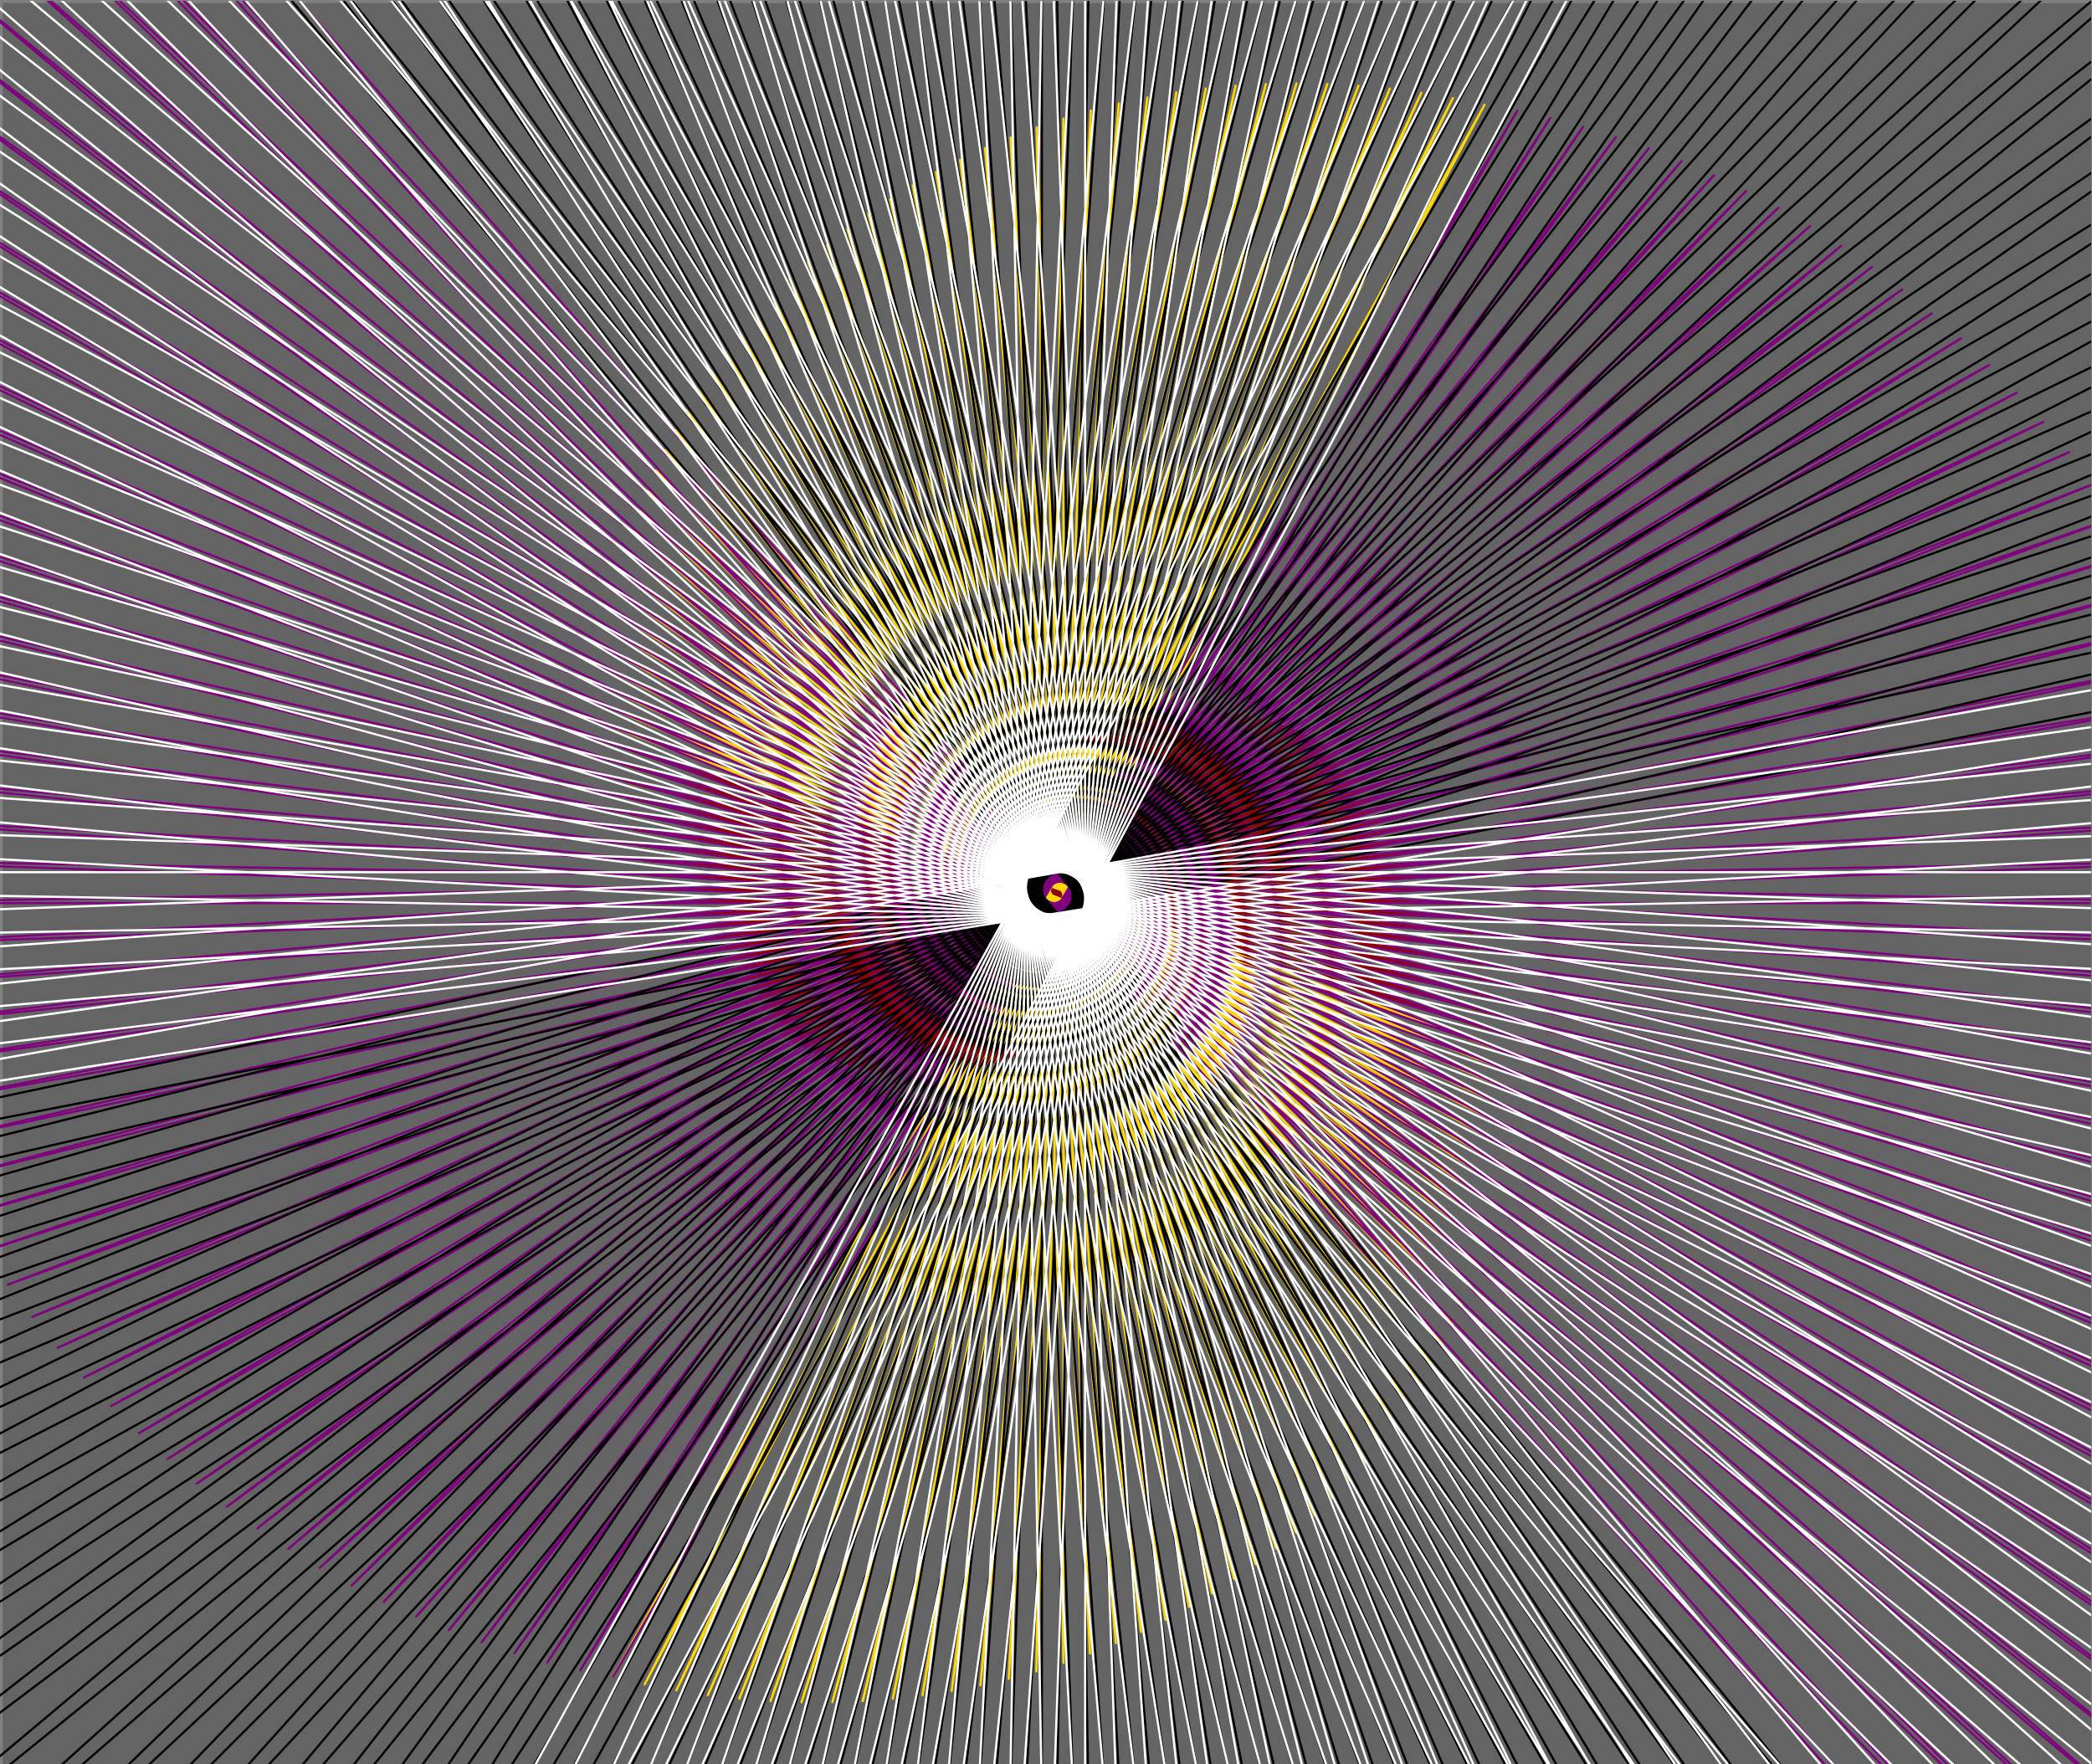 <?xml version="1.0" encoding="UTF-8" standalone="no"?>
<svg
   xmlns:dc="http://purl.org/dc/elements/1.1/"
   xmlns:cc="http://creativecommons.org/ns#"
   xmlns:rdf="http://www.w3.org/1999/02/22-rdf-syntax-ns#"
   xmlns:svg="http://www.w3.org/2000/svg"
   xmlns="http://www.w3.org/2000/svg"
   xmlns:sodipodi="http://sodipodi.sourceforge.net/DTD/sodipodi-0.dtd"
   xmlns:inkscape="http://www.inkscape.org/namespaces/inkscape"
   version="1.1"
   id="svg2"
   xml:space="preserve"
   width="1276"
   height="1076"
   viewBox="0 0 1276 1076"
   sodipodi:docname="MLTurtle.eps"><rect x="0" y="0" width="1276" height="1076" fill="#808080" stroke="none"/><defs
     id="defs6"><clipPath
       clipPathUnits="userSpaceOnUse"
       id="clipPath20"><path
         d="M 0,8068 H 9568 V 0 H 0 Z"
         id="path18" /></clipPath></defs><sodipodi:namedview
     pagecolor="#ffffff"
     bordercolor="#666666"
     borderopacity="1"
     objecttolerance="10"
     gridtolerance="10"
     guidetolerance="10"
     inkscape:pageopacity="0"
     inkscape:pageshadow="2"
     inkscape:window-width="640"
     inkscape:window-height="480"
     id="namedview4" /><g
     id="g10"
     inkscape:groupmode="layer"
     inkscape:label="ink_ext_XXXXXX"
     transform="matrix(1.333,0,0,-1.333,0,1076)"><g
       id="g12"
       transform="scale(0.1)"><g
         id="g14"><g
           id="g16"
           clip-path="url(#clipPath20)"><path
             d="M 12.387,-17.977 H 9587.59 V 8057.98 H 12.387 v -8075.957 0"
             style="fill:#646464;fill-opacity:1;fill-rule:evenodd;stroke:none"
             id="path22" /><path
             d="m 4819.98,3990.02 h 39.98 l -49.97,0.87 59.94,-2.09 -69.87,3.66 79.76,-5.58 -89.61,7.84 99.4,-10.44 -109.12,13.4 118.77,-16.7 -128.33,20.33 137.8,-24.3 -147.17,28.61 156.42,-33.25 -165.56,38.22 174.57,-43.52 -183.44,49.15 192.16,-55.1 -200.72,61.36 209.13,-67.94 -217.37,74.84 225.42,-82.04 -233.28,89.54 240.95,-97.35 -248.41,105.45 255.66,-113.83 -262.7,122.49 269.5,-131.44 -276.07,140.67 282.4,-150.16 -288.48,159.91 294.3,-169.92 -299.85,180.18 305.14,-190.68 -310.15,201.42 314.87,-212.39 -319.3,223.58 323.44,-234.99 -327.28,246.62 330.8,-258.45 -334,270.47 336.89,-282.68 -339.45,295.08"
             style="fill:none;stroke:#000000;stroke-width:9.995;stroke-linecap:round;stroke-linejoin:round;stroke-miterlimit:10;stroke-dasharray:none;stroke-opacity:1"
             id="path24" /><path
             d="m 4667.15,4140.86 341.67,-307.65 -343.56,320.38 345.11,-333.27 -346.31,346.31 347.15,-359.49 -347.64,372.8 347.77,-386.24 -347.53,399.8 346.93,-413.46 -345.95,427.21 344.59,-441.06 -342.86,454.99 340.75,-468.99 -338.25,483.06 335.36,-497.18 -332.07,511.34 328.39,-525.53 -324.32,539.75"
             style="fill:none;stroke:#000000;stroke-width:9.995;stroke-linecap:round;stroke-linejoin:round;stroke-miterlimit:10;stroke-dasharray:none;stroke-opacity:1"
             id="path26" /><path
             d="m 4676.38,4263.63 324.84,-562.64 -324.66,585.7 323.78,-608.93 -322.18,632.3 319.85,-655.79 -316.8,679.39 313.03,-703.08 -308.53,726.84 303.29,-750.65 -297.3,774.49 290.57,-798.34 -283.1,822.19 274.88,-846.02 -265.92,869.8 256.21,-893.52 -245.75,917.17 234.55,-940.72 -222.59,964.14 209.88,-987.43 L 4744,4499.1 4926.23,3465.57 4758.93,4521.87 4910.56,3443.02 4775.35,4544.19 4893.41,3420.94 4793.23,4566 l 81.57,-1166.57 -62.25,1187.77 42.21,-1208.66 -21.45,1229.2 V 3358.37 l 22.15,1269.17 -45,-1288.57 68.53,1307.55 -92.73,-1326.1 117.6,1344.19 L 4760.73,3302.8 4930.04,4681.75 4733.91,3286.17 4957.5,4697.86 4705.83,3270.6 4986.18,4712.87"
             style="fill:none;stroke:#800000;stroke-width:9.995;stroke-linecap:round;stroke-linejoin:round;stroke-miterlimit:10;stroke-dasharray:none;stroke-opacity:1"
             id="path28" /><path
             d="M 4986.18,4712.87 4676.55,3256.16 5016.05,4726.72 4646.1,3242.91 5047.07,4739.35 4614.53,3230.92 5079.17,4750.69 4581.9,3220.25 5112.31,4760.68 4548.26,3210.96 5146.44,4769.26 4513.67,3203.1 5181.48,4776.38 4478.18,3196.73 5217.39,4781.98 4441.86,3191.91 5254.1,4786.01 4404.78,3188.68 5291.54,4788.43"
             style="fill:none;stroke:#800000;stroke-width:9.995;stroke-linecap:round;stroke-linejoin:round;stroke-miterlimit:10;stroke-dasharray:none;stroke-opacity:1"
             id="path30" /><path
             d="M 5291.54,4788.43 4362,3178.43 5334.94,4797.66 4318,3170.23 5379.52,4804.82 4272.87,3164.14 5425.18,4809.82 4226.7,3160.25 5471.84,4812.6 4179.59,3158.6 5519.38,4813.09 4131.65,3159.27 5567.7,4811.25 4082.97,3162.3 5616.7,4807.02 4033.67,3167.75 5666.27,4800.34 3983.86,3175.66 5716.3,4791.18 3933.64,3186.07 5766.67,4779.5 3883.14,3199.04 5817.27,4765.26 3832.48,3214.57 5867.98,4748.43 3781.76,3232.7 5918.68,4728.98 3731.11,3253.45 5969.24,4706.91 3680.66,3276.85 6019.55,4682.2 3630.52,3302.89 6069.49,4654.83 3580.82,3331.58 6118.92,4624.81 3531.69,3362.93 6167.72,4592.14 3483.24,3396.93 6215.77,4556.82 3435.61,3433.56 6262.95,4518.87 3388.93,3472.81 6309.12,4478.32"
             style="fill:none;stroke:#8b0000;stroke-width:9.995;stroke-linecap:round;stroke-linejoin:round;stroke-miterlimit:10;stroke-dasharray:none;stroke-opacity:1"
             id="path32" /><path
             d="M 6309.12,4478.32 3343.3,3514.66 6354.16,4435.18 3298.88,3559.09 6397.95,4389.48 3255.76,3606.05 6440.36,4341.27 3214.09,3655.5 6481.27,4290.58 3173.97,3707.41 6520.56,4237.46 3135.54,3761.73 6558.11,4181.96 3098.9,3818.39 6593.8,4124.15 3064.19,3877.34 6627.51,4064.09 3031.5,3938.51 6659.14,4001.83 H 3000.96 l 3687.6,-64.37 -3715.88,129.76 3742.99,-196.16 -3768.9,263.55 3793.6,-331.9 L 2923.31,4203.9 6762.55,3732.5 2902.43,4275 6782.11,3660.53 2884.22,4347.83 6798.95,3586.88 2868.77,4422.27 6812.99,3511.67 2856.16,4498.22 6824.13,3435 2846.5,4575.57 6832.3,3356.99 2839.86,4654.21 6837.4,3277.75"
             style="fill:none;stroke:#8b0000;stroke-width:9.995;stroke-linecap:round;stroke-linejoin:round;stroke-miterlimit:10;stroke-dasharray:none;stroke-opacity:1"
             id="path34" /><path
             d="M 6837.4,3277.75 2826.92,4737.45 6848.64,3193.65 2817.41,4822.38 6856.4,3107.93 2811.42,4908.87 6860.59,3020.71 2809.05,4996.77 6861.11,2932.15 2810.41,5085.95 6857.87,2842.4 2815.55,5176.23 6850.79,2751.62 2824.58,5267.47 6839.8,2659.96 2837.55,5359.51 6824.83,2567.59 2854.54,5452.17 6805.81,2474.68 2875.6,5545.29 6782.69,2381.39 2900.79,5638.7 6755.43,2287.91 2930.14,5732.21 6723.97,2194.41 2963.71,5825.66 6688.29,2101.07 3001.5,5918.85 6648.37,2008.06 3043.56,6011.61 6604.18,1915.59 3089.89,6103.76 6555.71,1823.82 3140.5,6195.09 6502.96,1732.96 3195.39,6285.45 6445.94,1643.18 3254.54,6374.61 6384.65,1554.67 3317.95,6462.41 6319.13,1467.63 3385.59,6548.65 6249.38,1382.23"
             style="fill:none;stroke:#ffd700;stroke-width:9.995;stroke-linecap:round;stroke-linejoin:round;stroke-miterlimit:10;stroke-dasharray:none;stroke-opacity:1"
             id="path36" /><path
             d="M 6249.38,1382.23 3457.42,6633.14 6175.47,1298.68 3533.41,6715.7 6097.42,1217.16 3613.5,6796.14 6015.3,1137.86 3697.64,6874.26 5929.16,1060.96 3785.77,6949.89 5839.07,986.648 3877.8,7022.84 5745.12,915.109 3973.65,7092.93 5647.38,846.516 4073.25,7159.98 5545.95,781.047 4176.49,7223.82 5440.92,718.883 4283.27,7284.27 5332.42,660.191 4393.47,7341.16 5220.55,605.141 4506.98,7394.33 5105.44,553.895 4623.66,7443.61 4987.21,506.609 4743.39,7488.86 4866.02,463.445 V 7529.91 L 4741.99,424.547 4991.4,7566.62 4615.29,390.063 5119.38,7598.84 4486.07,360.129 5249.8,7626.45 4354.5,334.883 5382.48,7649.3 4220.75,314.449 5517.25,7667.29 4085,298.949 5653.95,7680.27 3947.42,288.5"
             style="fill:none;stroke:#ffd700;stroke-width:9.995;stroke-linecap:round;stroke-linejoin:round;stroke-miterlimit:10;stroke-dasharray:none;stroke-opacity:1"
             id="path38" /><path
             d="M 3947.42,288.5 5792.36,7688.16 3808.21,283.211 5932.31,7690.83 3667.57,283.176 6073.61,7688.2 3525.68,288.492 6216.03,7680.18 3382.76,299.246 6359.39,7666.67 3239.01,315.516 6503.47,7647.62 3094.65,337.371 6648.06,7622.95 2949.89,364.875 6792.94,7592.6 2804.95,398.078"
             style="fill:none;stroke:#ffd700;stroke-width:9.995;stroke-linecap:round;stroke-linejoin:round;stroke-miterlimit:10;stroke-dasharray:none;stroke-opacity:1"
             id="path40" /><path
             d="M 2804.95,398.078 6942.88,7565.18 2654.76,428.551 7093.26,7531.64 2504.25,465.184 7243.84,7491.91 2353.68,508.031 7394.35,7445.93 2203.29,557.148 7544.55,7393.66 2053.33,612.57 7694.19,7335.08 1904.08,674.324 7842.99,7270.15 1755.79,742.426 7990.7,7198.87 1608.72,816.887 8137.06,7121.23 1463.14,897.699 8281.8,7037.25 1319.31,984.852 8424.65,6946.94 1177.5,1078.31 8565.35,6850.33 1037.98,1178.05 8703.63,6747.47 901.012,1284.02 8839.22,6638.41 766.863,1396.16 8971.86,6523.21 635.797,1514.4 9101.29,6401.95 508.078,1638.66 9227.24,6274.71 383.965,1768.84 9349.45,6141.6 263.723,1904.86 9467.66,6002.71 147.605,2046.59 9581.62,5858.18 35.867,2193.91 9691.08,5708.11 -71.246,2346.68"
             style="fill:none;stroke:#800080;stroke-width:9.995;stroke-linecap:round;stroke-linejoin:round;stroke-miterlimit:10;stroke-dasharray:none;stroke-opacity:1"
             id="path42" /><path
             d="M -71.246,2346.68 9795.79,5552.67 -173.488,2504.76 9895.5,5391.99 -270.617,2667.99 9989.98,5226.25 -362.395,2836.21 10079,5055.6 -448.594,3009.24 10162.3,4880.23 -528.992,3186.89 10239.7,4700.34 -603.367,3368.97 10311,4516.12 -671.512,3555.27 10376,4327.79 -733.219,3745.58 10434.4,4135.56 -788.289,3939.67 H 10486.1 L -836.539,4137.31 10530.8,3740.35 -877.785,4338.25 10568.5,3537.85 -911.859,4542.25 10598.9,3332.42 -938.594,4749.05 10622,3124.32 -957.84,4958.38 10637.4,2913.82 -969.445,5169.97 10645.1,2701.21 -973.285,5383.54 10645,2486.76 -969.234,5598.8 10637,2270.76 -957.176,5815.46 10620.9,2053.51 -937.008,6033.22 10596.6,1835.31 -908.645,6251.78 10564.2,1616.47 -872,6470.83"
             style="fill:none;stroke:#800080;stroke-width:9.995;stroke-linecap:round;stroke-linejoin:round;stroke-miterlimit:10;stroke-dasharray:none;stroke-opacity:1"
             id="path44" /><path
             d="M -872,6470.83 10523.3,1397.29 -827.012,6690.05 10474.2,1178.1 -773.621,6909.13 10416.6,959.211 -711.789,7127.75 10350.5,740.945 -641.477,7345.58 10275.9,523.633 -562.664,7562.3 10192.9,307.602 -475.352,7777.57 10101.3,93.18 -379.543,7991.06 10001.2,-119.305 -275.254,8202.45 9892.73,-329.508 -162.52,8411.39 9775.79,-537.105 -41.383,8617.55 9650.47,-741.758 88.102,8820.61 9516.84,-943.137 225.855,9020.23 9374.98,-1140.91 371.797,9216.07"
             style="fill:none;stroke:#800080;stroke-width:9.995;stroke-linecap:round;stroke-linejoin:round;stroke-miterlimit:10;stroke-dasharray:none;stroke-opacity:1"
             id="path46" /><path
             d="M 371.797,9216.07 9231.41,-1342.4 519.676,9415.69 9079.25,-1540.06 676.094,9611.3 8918.6,-1733.53 840.945,9802.55 8749.57,-1922.47 1014.12,9989.09 8572.29,-2106.51 1195.48,10170.6 8386.88,-2285.32 1384.89,10346.6 8193.51,-2458.55 1582.18,10516.9 7992.34,-2625.86 1787.18,10681.1 7783.55,-2786.91 1999.71,10838.9 7567.33,-2941.38 2219.57,10990 7343.89,-3088.95 2446.54,11134 7113.45,-3229.28 2680.39,11270.6 6876.25,-3362.09 2920.88,11399.5 6632.53,-3487.06 3167.77,11520.5 6382.55,-3603.9 3420.77,11633.1 6126.59,-3712.33 3679.61,11737.3 5864.93,-3812.07 3944.01,11832.6 5597.87,-3902.85 4213.66,11918.8 5325.72,-3984.43 4488.24,11995.6 5048.79,-4056.54 4767.43,12062.9 V -4118.96 l 283.46,16239.36"
             style="fill:none;stroke:#000000;stroke-width:9.995;stroke-linecap:round;stroke-linejoin:round;stroke-miterlimit:10;stroke-dasharray:none;stroke-opacity:1"
             id="path48" /><path
             d="M 5050.89,12120.4 4481.96,-4171.48 5338.27,12167.9 4192.75,-4213.87 5629.23,12205.2 3900.14,-4245.94 5923.38,12232 3604.53,-4267.51 6220.37,12248.3 3306.27,-4278.4 6519.79,12253.8 3005.77,-4278.46 6821.28,12248.3 2703.41,-4267.54 7124.41,12231.9 2399.59,-4245.52 7428.8,12204.3 2094.74,-4212.27 7734.02,12165.4 1789.26,-4167.71 8039.66,12115.1 1483.57,-4111.75 8345.29,12053.4 1178.11,-4044.32 8650.48,11980.3 873.285,-3965.37 8954.81,11895.5 569.551,-3874.86 9257.84,11799.2 267.34,-3772.78 9559.13,11691.4 -32.91,-3659.12 9858.23,11571.9 -330.758,-3533.89 10154.7,11440.9 -625.758,-3397.13 10448.1,11298.4 -917.461,-3248.88 10738,11144.4 -1205.43,-3089.21 11023.9,10979.1 -1489.22,-2918.21 11305.5,10802.4"
             style="fill:none;stroke:#000000;stroke-width:9.995;stroke-linecap:round;stroke-linejoin:round;stroke-miterlimit:10;stroke-dasharray:none;stroke-opacity:1"
             id="path50" /><path
             d="M 11305.5,10802.4 -1768.39,-2735.96 11582.2,10614.6 -2042.5,-2542.58 11853.6,10415.7 -2311.1,-2338.21 12119.3,10205.9 -2573.77,-2123.01 12378.8,9985.35 -2830.07,-1897.13 12631.8,9754.2 -3079.57,-1660.76 12877.7,9512.66 -3321.86,-1414.1 13116.2,9260.94 -3556.52,-1157.36 13346.9,8999.26 -3783.14,-890.797 13569.4,8727.86 -4001.32,-614.645 13783.2,8447.02 -4210.66,-329.168 13988,8156.98 -4410.77,-34.66 14183.3,7858.07 -4601.29,268.59 14368.9,7550.57 -4781.84,580.262 14544.3,7234.8 -4952.07,900.035 14709.3,6911.11 -5111.63,1227.56 14863.4,6579.84 -5260.19,1562.48 15006.3,6241.37 -5397.42,1904.42 15137.8,5896.05"
             style="fill:none;stroke:#000000;stroke-width:9.995;stroke-linecap:round;stroke-linejoin:round;stroke-miterlimit:10;stroke-dasharray:none;stroke-opacity:1"
             id="path52" /><path
             d="M 15137.8,5896.05 -5562.39,2246.06 15297,5549.87 -5715.85,2596.7 15444.6,5194.87 -5857.37,2955.95 15580,4831.47 -5986.55,3323.39 15702.8,4460.09 -6102.97,3698.61 15812.7,4081.15 H -6206.26 L 15909.3,3695.12 -6296.04,4470.55 15992.2,3302.47 -6371.97,4866.33 16061.1,2903.69 -6433.7,5267.99 16115.6,2499.28 -6480.93,5675.02 16155.4,2089.77 -6513.34,6086.89 16180.3,1675.68 -6530.66,6503.05 16190,1257.57 -6532.63,6922.96 16184.2,835.996 -6519.02,7346.05 16162.7,411.539 -6489.6,7771.73 16125.3,-15.219 -6444.18,8199.42 16071.9,-443.676 -6382.58,8628.5 16002.1,-873.234 -6304.65,9058.38 15916,-1303.27 -6210.27,9488.41 15813.3,-1733.16 -6099.32,9918 15694.1,-2162.27 -5971.73,10346.5 15558.1,-2589.96"
             style="fill:none;stroke:#ffffff;stroke-width:9.995;stroke-linecap:round;stroke-linejoin:round;stroke-miterlimit:10;stroke-dasharray:none;stroke-opacity:1"
             id="path54" /><g
             id="g56"
             transform="scale(1.101)"><path
               d="M 14135.1,-2353.07 -5294.43,9787.85 13996.4,-2739.77 -5148.14,10173.4 13842.5,-3124 -4986.64,10556.2 13673.4,-3505.18 -4809.95,10935.6 13489.1,-3882.71 -4618.11,11311.1 13289.7,-4255.99 -4411.19,11682 13075.3,-4624.42 -4189.26,12047.8 12845.9,-4987.4 -3952.44,12407.8 12601.7,-5344.33 -3700.86,12761.5 12342.8,-5694.63 -3434.68,13108.3 12069.4,-6037.69 -3154.09,13447.5 11781.7,-6372.93 -2859.28,13778.6 11479.8,-6699.77 -2550.47,14101 11164.1,-7017.62 -2227.93,14414.2 10834.8,-7325.92 -1891.93,14717.5 10492.2,-7624.09 -1542.76,15010.4 10136.6,-7911.6 -1180.75,15292.3 9768.25,-8187.88 -806.232,15562.8 9387.61,-8452.4 -419.573,15821.2 8995.03,-8704.64 -21.163,16067.1 8590.89,-8944.08 388.594,16300 8175.63,-9170.22"
               style="fill:none;stroke:#ffffff;stroke-width:9.081;stroke-linecap:round;stroke-linejoin:round;stroke-miterlimit:10;stroke-dasharray:none;stroke-opacity:1"
               id="path58" /></g><g
             id="g60"
             transform="scale(1.212)"><path
               d="M 7427.05,-8330.59 735.169,15006.8 7040.09,-8523.5 1126.83,15193.3 6643.83,-8703.47 1527.58,15366.6 6238.71,-8870.07 1936.96,15526.4 5825.19,-9022.91 2354.52,15672.2 5403.72,-9161.6 2779.77,15803.7 4974.81,-9285.77 3212.22,15920.5 4538.95,-9395.08 3651.36,16022.2 4096.66,-9489.18 V 16108.6 L 3648.48,-9567.76 4547.59,16179.3 3194.95,-9630.53 5003.58,16234 2736.64,-9677.2 5464.07,16272.6 2274.11,-9707.53 5928.48,16294.6 1807.96,-9721.27 6396.21,16300 1338.79,-9718.21 6866.68,16288.5 867.193,-9698.15 7339.25,16259.8 393.798,-9660.93 7813.31,16214 -80.768,-9606.39 8288.22,16150.7 -555.875,-9534.4 8763.36,16070 -1030.88,-9444.88 9238.07,15971.7 -1505.13,-9337.72 9711.7,15855.7 -1977.97,-9212.89"
               style="fill:none;stroke:#ffffff;stroke-width:8.249;stroke-linecap:round;stroke-linejoin:round;stroke-miterlimit:10;stroke-dasharray:none;stroke-opacity:1"
               id="path62" /></g><g
             id="g64"
             transform="scale(1.169)"><path
               d="M -2050.69,-9551.6 10558,16300 -2538.77,-9403.82 11044.7,16143 -3024.02,-9237.67"
               style="fill:none;stroke:#ffffff;stroke-width:8.553;stroke-linecap:round;stroke-linejoin:round;stroke-miterlimit:10;stroke-dasharray:none;stroke-opacity:1"
               id="path66" /></g></g></g></g></g></svg>
